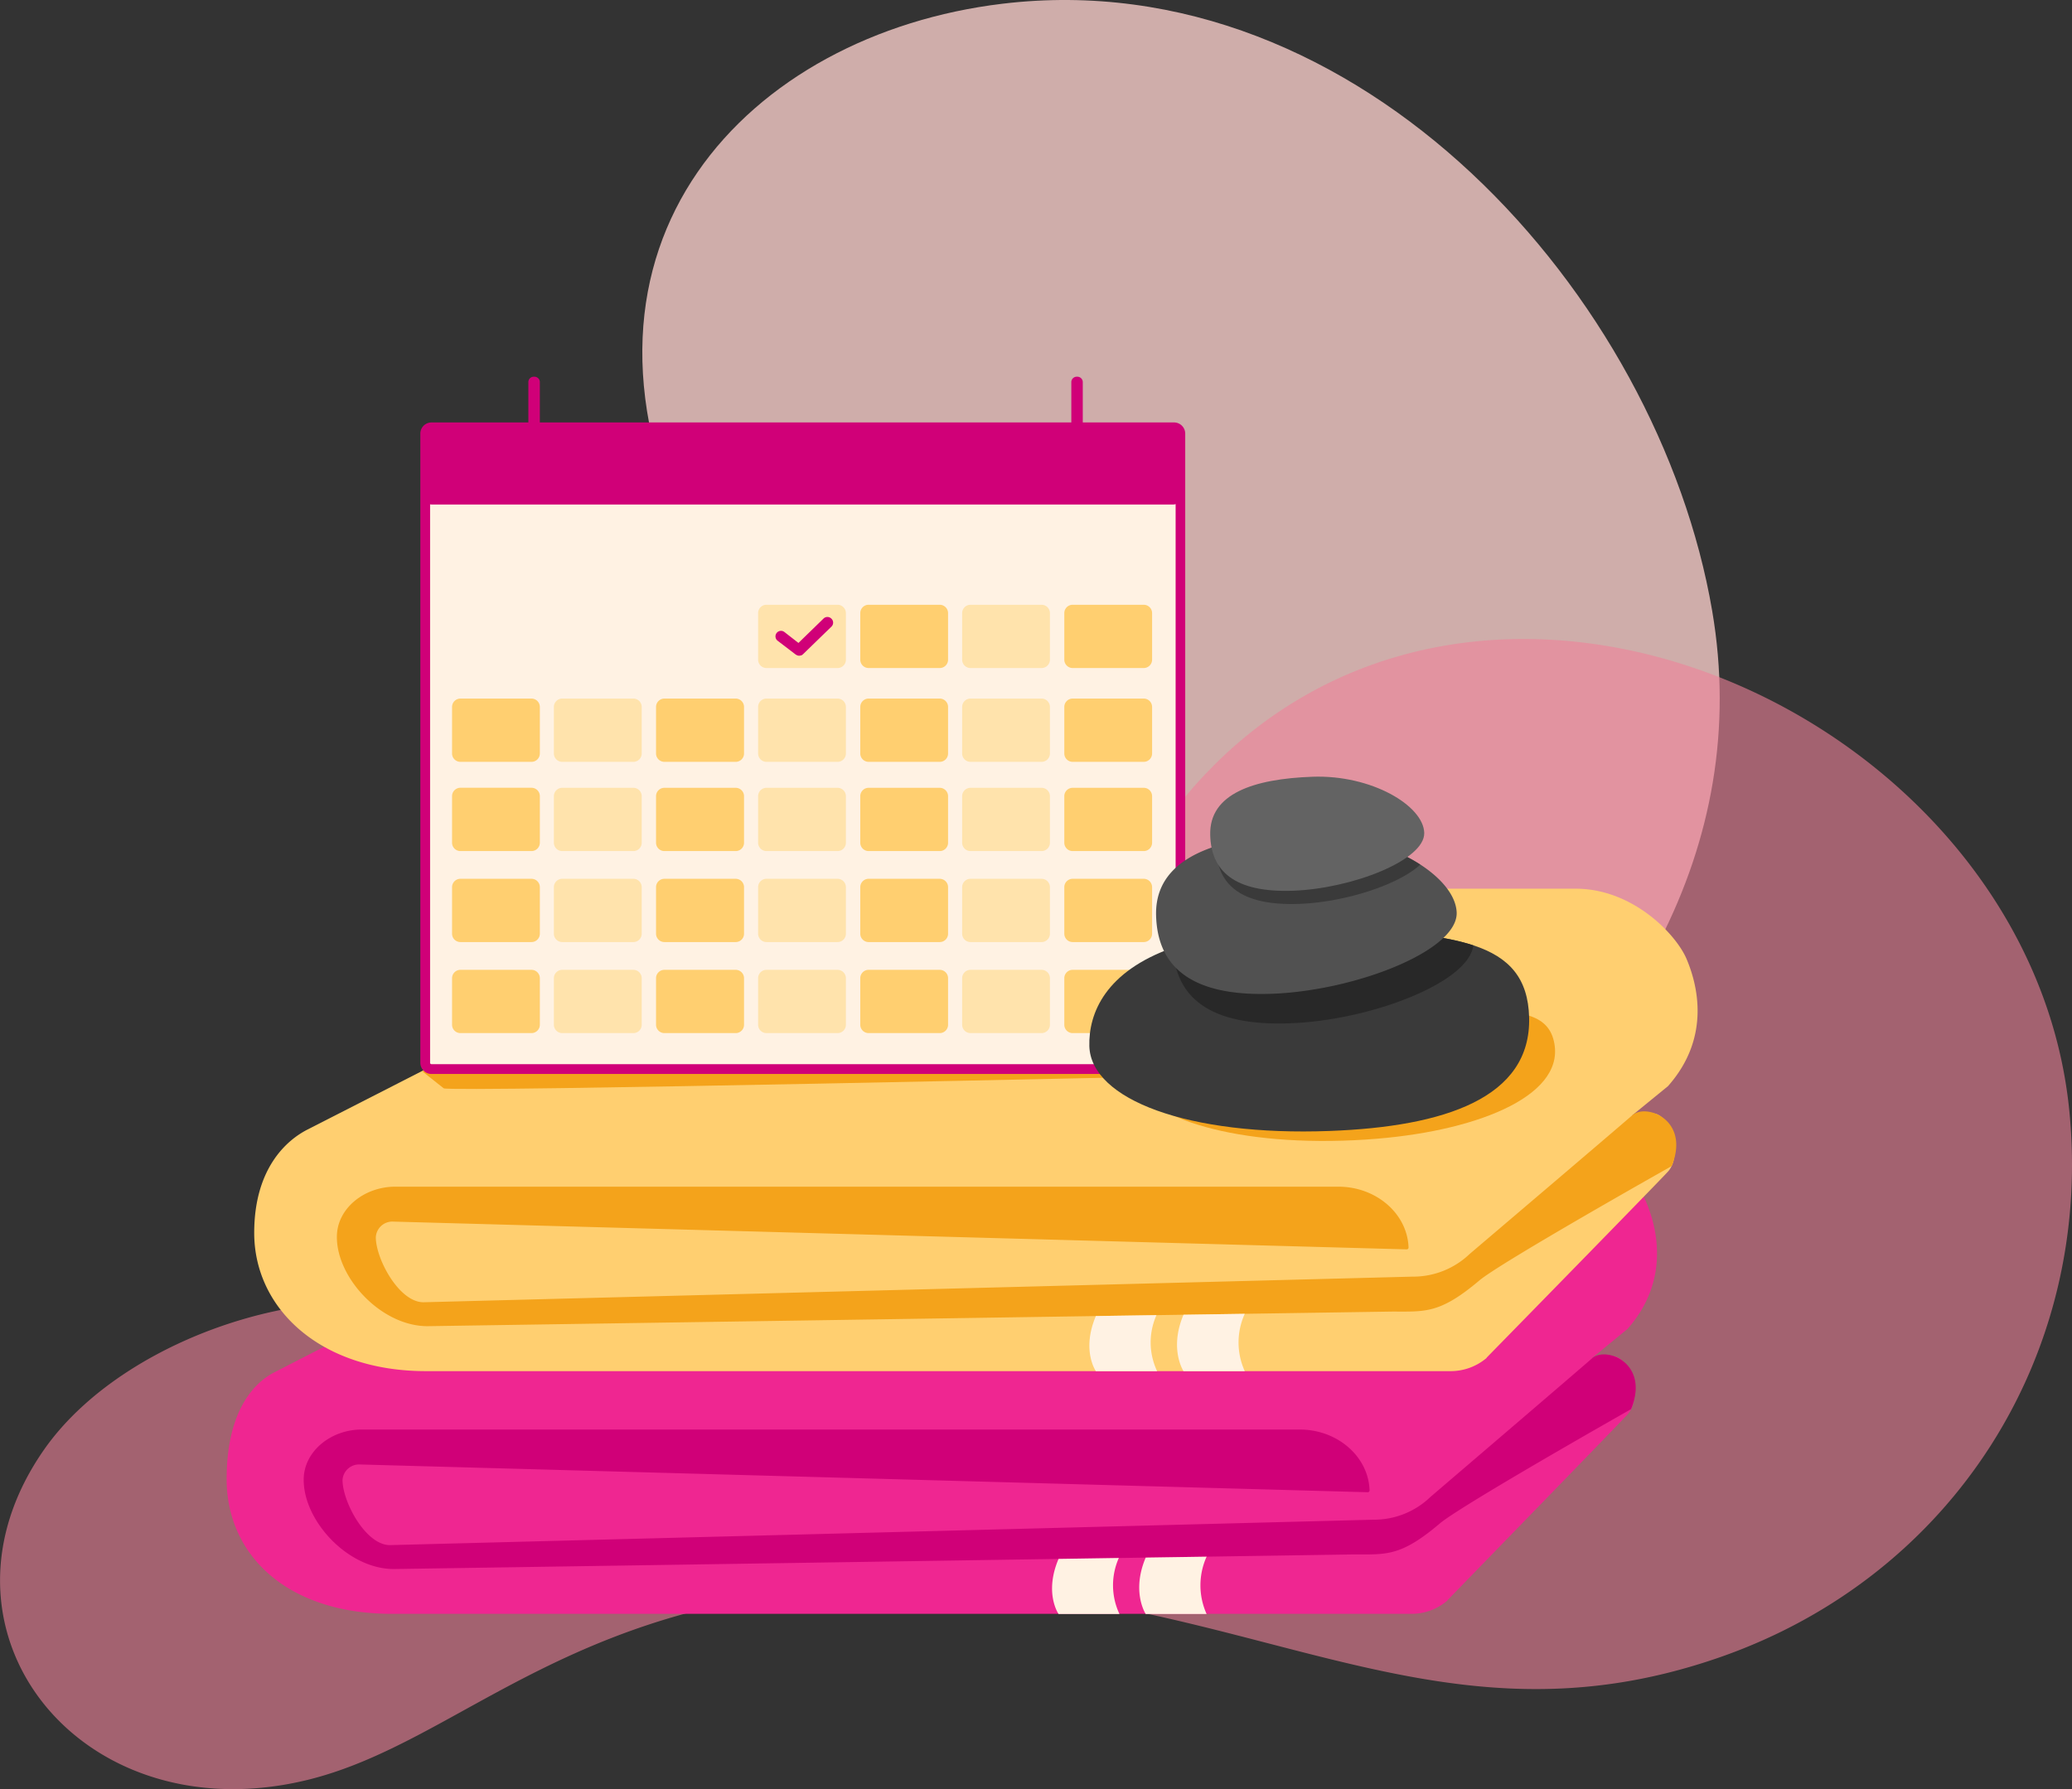 <svg xmlns="http://www.w3.org/2000/svg" viewBox="0 0 425.3 367.32"><rect x="0" y="0" width="425.3" height="367.32" fill="#333333" stroke="none"/><defs><style>.cls-1{fill:#f6ccc8;opacity:0.8;}.cls-1,.cls-2{isolation:isolate;}.cls-2{fill:#ef8299;opacity:0.6;}.cls-3{fill:#ef2691;}.cls-4{fill:#d00078;}.cls-5{fill:#fff2e3;}.cls-6{fill:#ffcf70;}.cls-7{fill:#f4a31b;}.cls-8{fill:#ffe3ac;}.cls-9{fill:#3a3a3a;}.cls-10{fill:#282828;}.cls-11{fill:#515151;}.cls-12{fill:#636363;}</style></defs><title>subscription_1</title><g id="Layer_2" data-name="Layer 2"><g id="Layer_1-2" data-name="Layer 1"><g id="Layer_6" data-name="Layer 6"><path class="cls-1" d="M351.44,125.39c16.53,96.73-102,171.34-216.61,178.86-68.69,4.51-81.36-32.86-53.58-48.56,87.51-49.47,93.84-73.46,60.49-143.49C112,49.71,153.92,7,205.72.77,279.29-8.08,340.41,60.85,351.44,125.39Z"/><path class="cls-2" d="M424.76,228.15C429.65,278,401,323.53,353,340.25c-59.6,20.75-96.9-14.64-167.32-14.64-67.64,0-90.38,32.35-123.35,40-46.25,10.73-79-31.18-53.28-68,17.45-24.95,62.82-38.07,87-25.39,26,13.67,19.53,21.85,44.65,10.73a131.45,131.45,0,0,0,32.46-20.76,168.47,168.47,0,0,0,13-12.5q5.56-6,10.62-12.39h0A256.28,256.28,0,0,0,213,214.12c3.81-6.05,7.37-12.18,10.73-18.27q3-5.41,5.8-10.78l1.37-2.63c.58-1.11,1.17-2.21,1.76-3.28,1.05-1.88,2.14-3.69,3.27-5.45h0a97,97,0,0,1,7.39-10.16c1.11-1.35,2.26-2.66,3.43-3.92q.68-.74,1.38-1.44a86.08,86.08,0,0,1,6.88-6.42.75.75,0,0,1,.14-.12C315.83,101,417.21,151.14,424.76,228.15Z"/><path class="cls-3" d="M337.85,246.68c-2.13-5-11-14.37-22.62-14.37H158.44a24,24,0,0,0-11,2.62l-91,46.75c-4.29,2.13-9.92,8-9.92,22,0,15.47,12.3,27.65,33.93,27.65H289.62a11.36,11.36,0,0,0,7.2-2.5h0l.19-.15.12-.17c3.33-3.42,33.78-34.75,36.9-38.07,3.3-3.51.36-12.41-3.26-12l-4,.38,7.31-6C343,262.68,340,251.69,337.85,246.68Z"/><path class="cls-4" d="M277.84,319.13l-197,3c-9.42,0-18.56-9.89-18.5-18.36,0-5.74,5.51-10.28,11.91-10.28H266.78c7.78,0,14.13,5.58,14.34,12.51a.38.38,0,0,1-.4.36l-206.85-5.7a3.4,3.4,0,0,0-3.56,3.2c0,4.47,4.75,13.36,9.73,13.36L281.89,312a16.68,16.68,0,0,0,11.72-4.67s30.83-26.37,33.18-28.46c2.85-2.54,11.89.95,8,10.43,0,0-34.88,19.76-39.26,23.48C287.51,319.59,284.55,319.13,277.84,319.13Z"/><path class="cls-5" d="M247.67,319.59a14.3,14.3,0,0,0,0,11.77h-12.5s-3-4.54,0-11.58Z"/><path class="cls-5" d="M229.65,319.86a13.82,13.82,0,0,0,.13,11.5h-12.5s-3-4.27,0-11.31Z"/><path class="cls-6" d="M346.16,196.82c-2.14-5-11-14.37-22.74-14.37H165.79a24.29,24.29,0,0,0-11,2.62L63.28,231.82c-4.31,2.13-11.1,7.93-11.1,21.3,0,15.47,13.49,28.38,35.23,28.38H297.66a11.4,11.4,0,0,0,7.23-2.5h0l.19-.15.12-.17c3.35-3.42,34-34.75,37.1-38.07,3.32-3.51.36-12.41-3.28-12l-4,.38,7.35-6C351.38,212.82,348.3,201.83,346.16,196.82Z"/><path class="cls-7" d="M285.82,269.27l-198.07,3c-9.47,0-18.66-9.89-18.6-18.36,0-5.74,5.54-10.28,12-10.28H274.7c7.82,0,14.2,5.58,14.42,12.51a.38.38,0,0,1-.4.36l-208-5.7a3.4,3.4,0,0,0-3.58,3.2c0,4.47,4.77,13.36,9.78,13.36L289.9,262.1a16.8,16.8,0,0,0,11.78-4.67s31-26.37,33.36-28.46c2.87-2.54,11.95.95,8.09,10.43,0,0-35.07,19.76-39.47,23.48C295.55,269.73,292.57,269.27,285.82,269.27Z"/><path class="cls-5" d="M255.5,269.73a14.21,14.21,0,0,0,0,11.77H242.93s-3-4.54,0-11.58Z"/><path class="cls-5" d="M237.38,270a13.77,13.77,0,0,0,.13,11.5H224.94s-3-4.27,0-11.31Z"/><path class="cls-7" d="M318.82,213.26c3.23,11.31-14.81,18.75-36.13,20.52-26.34,2.19-47-3.63-49.47-11.63-1.59-5.24,6.52-12.53,18.84-17.07,7.35-2.71,17.33-2.57,32.76-2.67,9.45-.06,10.59,4.41,17.65,4.89S317.09,207.22,318.82,213.26Z"/><path class="cls-7" d="M86.62,219.9l4.45,3.53c.92.86,153.54-2.56,153.54-2.56l-7.72-2.77Z"/><path class="cls-5" d="M242.81,93V218.25a1.27,1.27,0,0,1-1.31,1.23H88.59a1.28,1.28,0,0,1-1.31-1.23V93a1.28,1.28,0,0,1,1.31-1.24H241.5A1.28,1.28,0,0,1,242.81,93Z"/><path class="cls-4" d="M240.75,103.58H88.68a2.06,2.06,0,0,1-2.06-2.06V89.81a2.06,2.06,0,0,1,2.06-2.06H240.75a2.06,2.06,0,0,1,2.06,2.06v11.71A2.06,2.06,0,0,1,240.75,103.58Z"/><path class="cls-8" d="M171.91,137.15H157.33a1.72,1.72,0,0,1-1.72-1.72v-9.55a1.72,1.72,0,0,1,1.72-1.72h14.58a1.72,1.72,0,0,1,1.72,1.72v9.55A1.71,1.71,0,0,1,171.91,137.15Z"/><path class="cls-6" d="M192.88,137.15H178.3a1.72,1.72,0,0,1-1.72-1.72v-9.55a1.72,1.72,0,0,1,1.72-1.72h14.58a1.72,1.72,0,0,1,1.72,1.72v9.55A1.71,1.71,0,0,1,192.88,137.15Z"/><path class="cls-8" d="M213.79,137.15H199.21a1.72,1.72,0,0,1-1.72-1.72v-9.55a1.72,1.72,0,0,1,1.72-1.72h14.58a1.72,1.72,0,0,1,1.72,1.72v9.55A1.72,1.72,0,0,1,213.79,137.15Z"/><path class="cls-6" d="M234.76,137.15H220.18a1.72,1.72,0,0,1-1.72-1.72v-9.55a1.72,1.72,0,0,1,1.72-1.72h14.58a1.72,1.72,0,0,1,1.72,1.72v9.55A1.72,1.72,0,0,1,234.76,137.15Z"/><path class="cls-8" d="M171.91,156.41H157.33a1.72,1.72,0,0,1-1.72-1.72v-9.55a1.72,1.72,0,0,1,1.72-1.72h14.58a1.72,1.72,0,0,1,1.72,1.72v9.55A1.71,1.71,0,0,1,171.91,156.41Z"/><path class="cls-6" d="M192.88,156.41H178.3a1.72,1.72,0,0,1-1.72-1.72v-9.55a1.72,1.72,0,0,1,1.72-1.72h14.58a1.72,1.72,0,0,1,1.72,1.72v9.55A1.71,1.71,0,0,1,192.88,156.41Z"/><path class="cls-8" d="M213.79,156.41H199.21a1.72,1.72,0,0,1-1.72-1.72v-9.55a1.72,1.72,0,0,1,1.72-1.72h14.58a1.72,1.72,0,0,1,1.72,1.72v9.55A1.72,1.72,0,0,1,213.79,156.41Z"/><path class="cls-6" d="M234.76,156.41H220.18a1.72,1.72,0,0,1-1.72-1.72v-9.55a1.72,1.72,0,0,1,1.72-1.72h14.58a1.72,1.72,0,0,1,1.72,1.72v9.55A1.72,1.72,0,0,1,234.76,156.41Z"/><path class="cls-6" d="M109.09,156.41H94.51a1.72,1.72,0,0,1-1.72-1.72v-9.55a1.72,1.72,0,0,1,1.72-1.72h14.58a1.72,1.72,0,0,1,1.72,1.72v9.55A1.72,1.72,0,0,1,109.09,156.41Z"/><path class="cls-8" d="M130,156.41H115.41a1.72,1.72,0,0,1-1.72-1.72v-9.55a1.72,1.72,0,0,1,1.72-1.72H130a1.72,1.72,0,0,1,1.72,1.72v9.55A1.71,1.71,0,0,1,130,156.41Z"/><path class="cls-6" d="M151,156.41H136.38a1.72,1.72,0,0,1-1.72-1.72v-9.55a1.72,1.72,0,0,1,1.72-1.72H151a1.72,1.72,0,0,1,1.72,1.72v9.55A1.71,1.71,0,0,1,151,156.41Z"/><path class="cls-8" d="M171.91,174.73H157.33a1.72,1.72,0,0,1-1.72-1.72v-9.55a1.72,1.72,0,0,1,1.72-1.72h14.58a1.72,1.72,0,0,1,1.72,1.72V173A1.71,1.71,0,0,1,171.91,174.73Z"/><path class="cls-6" d="M192.88,174.73H178.3a1.72,1.72,0,0,1-1.72-1.72v-9.55a1.72,1.72,0,0,1,1.72-1.72h14.58a1.72,1.72,0,0,1,1.72,1.72V173A1.71,1.71,0,0,1,192.88,174.73Z"/><path class="cls-8" d="M213.79,174.73H199.21a1.72,1.72,0,0,1-1.72-1.72v-9.55a1.72,1.72,0,0,1,1.72-1.72h14.58a1.72,1.72,0,0,1,1.72,1.72V173A1.72,1.72,0,0,1,213.79,174.73Z"/><path class="cls-6" d="M234.76,174.73H220.18a1.72,1.72,0,0,1-1.72-1.72v-9.55a1.72,1.72,0,0,1,1.72-1.72h14.58a1.72,1.72,0,0,1,1.72,1.72V173A1.72,1.72,0,0,1,234.76,174.73Z"/><path class="cls-6" d="M109.09,174.73H94.51A1.72,1.72,0,0,1,92.79,173v-9.55a1.72,1.72,0,0,1,1.72-1.72h14.58a1.72,1.72,0,0,1,1.72,1.72V173A1.72,1.72,0,0,1,109.09,174.73Z"/><path class="cls-8" d="M130,174.73H115.41a1.72,1.72,0,0,1-1.72-1.72v-9.55a1.72,1.72,0,0,1,1.72-1.72H130a1.72,1.72,0,0,1,1.72,1.72V173A1.71,1.71,0,0,1,130,174.73Z"/><path class="cls-6" d="M151,174.73H136.38a1.72,1.72,0,0,1-1.72-1.72v-9.55a1.72,1.72,0,0,1,1.72-1.72H151a1.72,1.72,0,0,1,1.72,1.72V173A1.71,1.71,0,0,1,151,174.73Z"/><path class="cls-8" d="M171.91,193.41H157.33a1.72,1.72,0,0,1-1.72-1.72v-9.55a1.72,1.72,0,0,1,1.72-1.72h14.58a1.72,1.72,0,0,1,1.72,1.72v9.55A1.71,1.71,0,0,1,171.91,193.41Z"/><path class="cls-6" d="M192.88,193.41H178.3a1.72,1.72,0,0,1-1.72-1.72v-9.55a1.72,1.72,0,0,1,1.72-1.72h14.58a1.72,1.72,0,0,1,1.72,1.72v9.55A1.71,1.71,0,0,1,192.88,193.41Z"/><path class="cls-8" d="M213.79,193.41H199.21a1.72,1.72,0,0,1-1.72-1.72v-9.55a1.72,1.72,0,0,1,1.72-1.72h14.58a1.72,1.72,0,0,1,1.72,1.72v9.55A1.72,1.72,0,0,1,213.79,193.41Z"/><path class="cls-6" d="M234.76,193.41H220.18a1.72,1.72,0,0,1-1.72-1.72v-9.55a1.72,1.72,0,0,1,1.72-1.72h14.58a1.72,1.72,0,0,1,1.72,1.72v9.55A1.72,1.72,0,0,1,234.76,193.41Z"/><path class="cls-6" d="M109.09,193.41H94.51a1.72,1.72,0,0,1-1.72-1.72v-9.55a1.72,1.72,0,0,1,1.72-1.72h14.58a1.72,1.72,0,0,1,1.72,1.72v9.55A1.72,1.72,0,0,1,109.09,193.41Z"/><path class="cls-8" d="M130,193.41H115.41a1.72,1.72,0,0,1-1.72-1.72v-9.55a1.72,1.72,0,0,1,1.72-1.72H130a1.72,1.72,0,0,1,1.72,1.72v9.55A1.71,1.71,0,0,1,130,193.41Z"/><path class="cls-6" d="M151,193.41H136.38a1.72,1.72,0,0,1-1.72-1.72v-9.55a1.72,1.72,0,0,1,1.72-1.72H151a1.72,1.72,0,0,1,1.72,1.72v9.55A1.71,1.71,0,0,1,151,193.41Z"/><path class="cls-8" d="M171.91,212.1H157.33a1.72,1.72,0,0,1-1.72-1.72v-9.55a1.72,1.72,0,0,1,1.72-1.72h14.58a1.72,1.72,0,0,1,1.72,1.72v9.55A1.71,1.71,0,0,1,171.91,212.1Z"/><path class="cls-6" d="M192.88,212.1H178.3a1.72,1.72,0,0,1-1.72-1.72v-9.55a1.72,1.72,0,0,1,1.72-1.72h14.58a1.72,1.72,0,0,1,1.72,1.72v9.55A1.71,1.71,0,0,1,192.88,212.1Z"/><path class="cls-8" d="M213.79,212.1H199.21a1.72,1.72,0,0,1-1.72-1.72v-9.55a1.72,1.72,0,0,1,1.72-1.72h14.58a1.72,1.72,0,0,1,1.72,1.72v9.55A1.72,1.72,0,0,1,213.79,212.1Z"/><path class="cls-6" d="M234.76,212.1H220.18a1.72,1.72,0,0,1-1.72-1.72v-9.55a1.72,1.72,0,0,1,1.72-1.72h14.58a1.72,1.72,0,0,1,1.72,1.72v9.55A1.72,1.72,0,0,1,234.76,212.1Z"/><path class="cls-6" d="M109.09,212.1H94.51a1.72,1.72,0,0,1-1.72-1.72v-9.55a1.72,1.72,0,0,1,1.72-1.72h14.58a1.72,1.72,0,0,1,1.72,1.72v9.55A1.72,1.72,0,0,1,109.09,212.1Z"/><path class="cls-8" d="M130,212.1H115.41a1.72,1.72,0,0,1-1.72-1.72v-9.55a1.72,1.72,0,0,1,1.72-1.72H130a1.72,1.72,0,0,1,1.72,1.72v9.55A1.71,1.71,0,0,1,130,212.1Z"/><path class="cls-6" d="M151,212.1H136.38a1.72,1.72,0,0,1-1.72-1.72v-9.55a1.72,1.72,0,0,1,1.72-1.72H151a1.72,1.72,0,0,1,1.72,1.72v9.55A1.71,1.71,0,0,1,151,212.1Z"/><path class="cls-4" d="M109.7,91.08h-.14A1.11,1.11,0,0,1,108.45,90V78.45a1.11,1.11,0,0,1,1.11-1.11h.14a1.11,1.11,0,0,1,1.11,1.11V90A1.11,1.11,0,0,1,109.7,91.08Z"/><path class="cls-4" d="M221.15,91.08H221A1.11,1.11,0,0,1,219.9,90V78.45A1.11,1.11,0,0,1,221,77.34h.14a1.11,1.11,0,0,1,1.11,1.11V90A1.11,1.11,0,0,1,221.15,91.08Z"/><path class="cls-4" d="M241,220.49H88.59a2.3,2.3,0,0,1-2.31-2.27V89a2.29,2.29,0,0,1,2.31-2.27H241A2.3,2.3,0,0,1,243.28,89V218.21A2.31,2.31,0,0,1,241,220.49ZM88.59,88.76a.3.3,0,0,0-.31.27V218.21a.29.29,0,0,0,.31.27H241a.3.3,0,0,0,.31-.27V89a.29.29,0,0,0-.31-.27Z"/><path class="cls-9" d="M313.87,208.88c.43,16.53-17.35,22.43-40.94,23.31-29.14,1.09-49-6.48-49.33-17.4-.18-6.83,3.35-15.36,17.17-20.24C249,191.63,261,190,278,190.85c10.42.52,18.58,1.28,24.46,3.24C309.85,196.54,313.66,200.86,313.87,208.88Z"/><path class="cls-10" d="M302.41,194.09c-.87,7.66-21.23,15.44-37.75,16-16.7.59-23.42-5.53-23.89-15.57C249,191.63,261,190,278,190.85,288.38,191.37,296.53,192.14,302.41,194.09Z"/><path class="cls-11" d="M299,187.37c.2,7.85-20.83,16-37.79,16.65s-23.64-5.73-23.91-16.08c-.19-7.35,4.63-11.79,12.35-14.25a64.86,64.86,0,0,1,17.09-2.52c9.69-.34,18.77,2.42,24.81,6.33C296.06,180.44,298.88,184,299,187.37Z"/><path class="cls-9" d="M291.52,177.51c-4.5,4.18-15.54,7.73-24.87,8.06-12.09.44-16.85-4.08-17-11.45,0-.14,0-.29,0-.42a64.86,64.86,0,0,1,17.09-2.52C276.4,170.84,285.48,173.6,291.52,177.51Z"/><path class="cls-12" d="M292.34,171c.14,5.59-14.84,11.44-26.93,11.87s-16.84-4.08-17-11.45c-.22-8.47,8.89-11.52,21-11.95S292.19,165.4,292.34,171Z"/><path class="cls-4" d="M170.64,127a1.14,1.14,0,0,0-1.61,0l-5.14,5L161,129.75a1.13,1.13,0,1,0-1.38,1.8l3.72,2.84a1.4,1.4,0,0,0,.17.09.67.67,0,0,0,.12.06,1.1,1.1,0,0,0,.4.08h0a1.27,1.27,0,0,0,.38-.07l.07,0a1.11,1.11,0,0,0,.32-.21l0,0,5.85-5.68A1.13,1.13,0,0,0,170.64,127Z"/></g></g></g></svg>